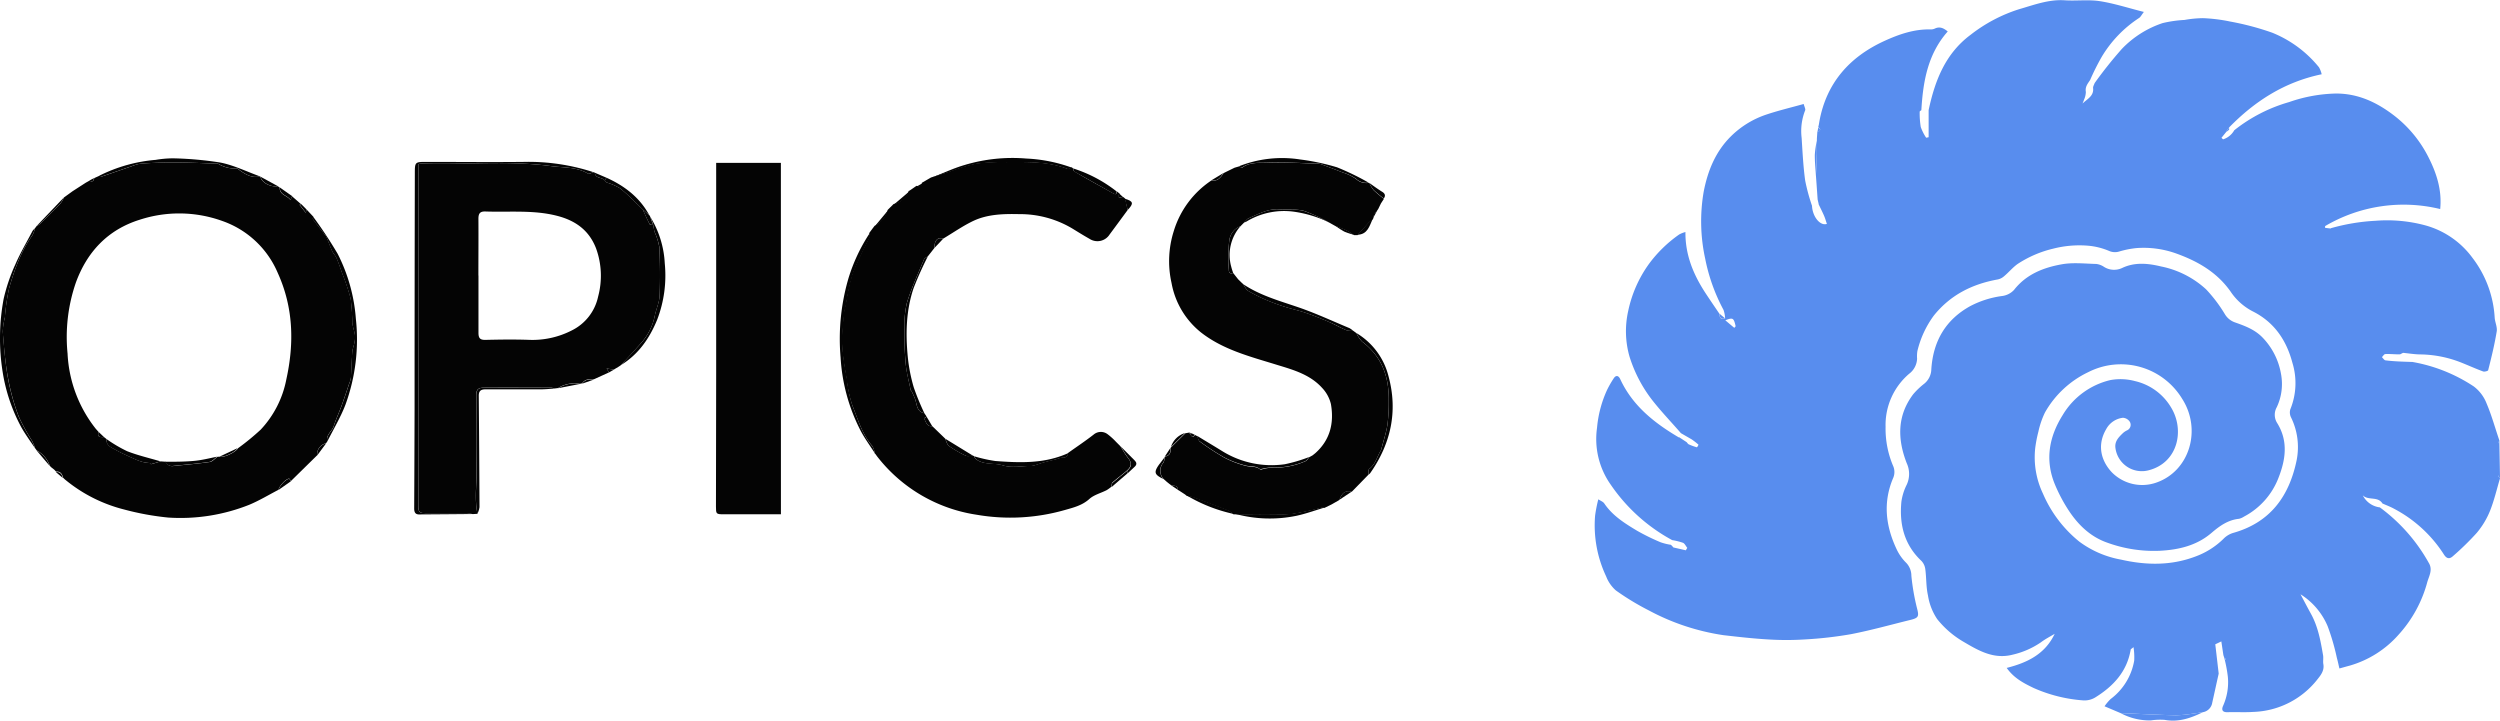 <svg xmlns="http://www.w3.org/2000/svg" viewBox="0 0 586.45 169.04"><defs><style>.cls-1{fill:#588dee;}.cls-2{fill:#040404;}</style></defs><title>OPICS SVG LOGO</title><g id="Layer_2" data-name="Layer 2"><g id="Layer_1-2" data-name="Layer 1"><path class="cls-1" d="M565.91,84.91a37.74,37.74,0,0,1,14.4,5.75,9.14,9.14,0,0,1,3,4c1.2,2.81,2,5.78,3,8.69-.11.24-.32.49-.32.73,0,2.46,0,4.93,0,7.39,0,.24.31.47.47.71-.77,2.57-1.37,5.22-2.37,7.7A19.2,19.2,0,0,1,581,125a64.31,64.31,0,0,1-5.6,5.47c-.82.75-1.5.59-2.14-.45a31,31,0,0,0-11.7-10.7c-.86-.47-1.78-.81-2.68-1.21-1.11-1.77-3.33-.62-4.62-1.92a5.16,5.16,0,0,0,4,2.83,40.62,40.62,0,0,1,11.47,13c1,1.61.09,3.07-.32,4.47a29.78,29.78,0,0,1-6.71,12.35,24.21,24.21,0,0,1-11.49,7.3c-.81.21-1.62.45-2.43.67-.2-.83-.37-1.68-.6-2.5a53.27,53.27,0,0,0-2.15-7.39,16.34,16.34,0,0,0-6.42-7.54l-.2-.09.22.07c.8,1.51,1.58,3,2.42,4.53,1.72,3.07,2.32,6.46,2.9,9.85.11.67-.06,1.39.06,2.05.28,1.54-.65,2.65-1.44,3.64A19.89,19.89,0,0,1,528.58,167c-2,.14-4,0-6,.07-1.31.05-1.51-.61-1.06-1.56a13.58,13.58,0,0,0,1.09-6.73,31.63,31.63,0,0,0-.71-3.94l.27-.24-.41-.3c-.06-.21-.13-.41-.2-.62-.15-1-.3-2-.48-3.22l-1.42.68c.28,2.39.54,4.63.8,6.88-.51,2.27-1,4.53-1.51,6.81a2.67,2.67,0,0,1-2.21,2.24c-.73.11-1.46.22-2.19.31a30.72,30.72,0,0,1-4.15.42c-4.32-.11-8.63-.34-12.95-.52l-3.77-1.6a11,11,0,0,1,1.43-1.7,14.26,14.26,0,0,0,5.53-9,15,15,0,0,0-.16-3.17c-.47.39-.65.46-.66.56-.86,5.18-4.09,8.62-8.34,11.25a4.84,4.84,0,0,1-2.89.67,34.76,34.76,0,0,1-11.51-2.89c-2.32-1.12-4.62-2.28-6.35-4.72,4.86-1.23,9-3.24,11.26-8-1.09.65-2.22,1.23-3.24,2a19.45,19.45,0,0,1-6.61,2.89c-4.57,1.19-8.23-1.08-11.81-3.18a22.13,22.13,0,0,1-5.91-5.17,13.77,13.77,0,0,1-2.16-5.56c-.45-2-.35-4.08-.62-6.12a3.46,3.46,0,0,0-.9-1.95c-4.06-3.81-5.22-8.6-4.71-13.91a12.79,12.79,0,0,1,1.26-4,6,6,0,0,0,0-5c-2.19-5.62-2.31-11.13,1.51-16.2A17.62,17.62,0,0,1,451.4,90a4.47,4.47,0,0,0,1.65-3.39c.43-6.54,3.32-11.62,9.2-14.84a22.47,22.47,0,0,1,7.46-2.34A4.61,4.61,0,0,0,472.46,68c2.87-3.67,6.9-5.23,11.19-6,2.62-.47,5.4-.15,8.1-.08a4.12,4.12,0,0,1,1.82.69,4.42,4.42,0,0,0,4.21.27c3-1.44,6.13-1.11,9.18-.37a21.94,21.94,0,0,1,10.54,5.36,33.85,33.85,0,0,1,4.37,5.76,4.47,4.47,0,0,0,2.42,2c2.35.83,4.66,1.68,6.47,3.56a16.21,16.21,0,0,1,4.32,8.53,12.75,12.75,0,0,1-1,7.81,3.61,3.61,0,0,0,.1,3.71c2.62,4.21,2,8.56.3,12.87a17.28,17.28,0,0,1-8.09,9.08,3.71,3.71,0,0,1-1.16.51c-2.57.27-4.5,1.64-6.41,3.27-3.48,3-7.7,4-12.16,4.23a31.92,31.92,0,0,1-12.19-1.85c-4.24-1.44-7.25-4.48-9.57-8.19a36.89,36.89,0,0,1-2.9-5.62c-2.32-5.7-1.31-11.12,1.87-16.18A17.78,17.78,0,0,1,495,89.17a13.13,13.13,0,0,1,5.84.23,13.31,13.31,0,0,1,8.44,6.16c3.23,5.25,1.69,12.92-5.18,14.74a6.24,6.24,0,0,1-7.87-5.28c-.18-1.5.76-2.44,1.71-3.37a4,4,0,0,1,1.05-.71,1.41,1.41,0,0,0,.62-2A2.08,2.08,0,0,0,498,98a5.14,5.14,0,0,0-3.93,2.67c-2.41,4.12-.85,7.85,1.36,10.16a10,10,0,0,0,10.39,2.38c7.87-2.73,10.65-12.44,6.12-19.58a16.82,16.82,0,0,0-22.06-6.34,23,23,0,0,0-10.17,9.47,19.92,19.92,0,0,0-1.54,4.48,30.72,30.72,0,0,0-.74,3.8,19.77,19.77,0,0,0,1.81,10.76,29.27,29.27,0,0,0,8.52,11.25,23.29,23.29,0,0,0,9.77,4.22c5.84,1.33,11.65,1.45,17.36-.68a18.39,18.39,0,0,0,6.65-4.15,5.34,5.34,0,0,1,2.22-1.4c8.78-2.44,13.25-8.61,15-17.15a15.79,15.79,0,0,0-1.34-10,2.58,2.58,0,0,1-.16-1.86,16.21,16.21,0,0,0,.5-10.9c-1.41-5.33-4.27-9.57-9.35-12.11a13.91,13.91,0,0,1-5.17-4.64c-3.17-4.49-7.64-7.08-12.73-8.91a22.63,22.63,0,0,0-9.27-1.28,21.51,21.51,0,0,0-4.11.81,3.41,3.41,0,0,1-2.39-.14,16.12,16.12,0,0,0-5-1.23,24.76,24.76,0,0,0-8.1.7,26.18,26.18,0,0,0-8.33,3.58c-1.17.83-2.12,2-3.22,2.91a3.24,3.24,0,0,1-1.44.73c-6,1.08-11.09,3.61-15,8.46a23,23,0,0,0-3.87,8.35,8,8,0,0,0-.07,1.77,4.64,4.64,0,0,1-1.85,3.54,15.78,15.78,0,0,0-5.54,12.47,22.32,22.32,0,0,0,1.83,9.3,3.56,3.56,0,0,1,0,2.57c-2.52,5.83-1.81,11.47.84,17a11.07,11.07,0,0,0,2.21,3.06,4.4,4.4,0,0,1,1.17,3,51.87,51.87,0,0,0,1.3,7.52c.5,1.93.48,2.34-1.49,2.82-4.64,1.14-9.26,2.44-13.95,3.35A91.42,91.42,0,0,1,423.34,150a67.76,67.76,0,0,1-8.55,0c-3.5-.2-7-.6-10.49-1a53.45,53.45,0,0,1-17.52-5.81,60.54,60.54,0,0,1-7.72-4.68,8.34,8.34,0,0,1-2.29-3.3,28,28,0,0,1-2.59-14.27,34.34,34.34,0,0,1,.75-3.81c.58.38,1.15.57,1.42,1,1.94,2.86,4.78,4.63,7.64,6.35a50.76,50.76,0,0,0,5.54,2.72,12.89,12.89,0,0,0,2.43.6v0l.3.29h0l.28.33,2.92.67.34-.57c-.33-.41-.58-1-1-1.19a15.21,15.21,0,0,0-2.54-.63,41.08,41.08,0,0,1-14.41-13,18.56,18.56,0,0,1-3.22-13.33A27,27,0,0,1,377,91.44a23.8,23.8,0,0,1,1.54-2.68c.52-.8,1.12-.71,1.54.19,2.89,6.24,8,10.27,13.71,13.64l.14,0,1.73,1.14c.16.17.28.41.48.5a13,13,0,0,0,1.92.7,1.63,1.63,0,0,0,.37-.62c-.5-.44-1-.83-1.59-1.24l-2.53-1.46c-2-2.31-4.16-4.57-6.13-7a32.35,32.35,0,0,1-5.94-11,21.62,21.62,0,0,1-.3-10.64,29,29,0,0,1,4.83-11A30.48,30.48,0,0,1,393.91,55a6.44,6.44,0,0,1,1.46-.57c-.05,5.34,1.83,9.86,4.56,14.1,1.12,1.72,2.28,3.4,3.43,5.1,0,.87.32,1.41,1.32,1.08a7.24,7.24,0,0,0-.37-2,42.67,42.67,0,0,1-4.3-12,40.94,40.94,0,0,1-.35-15.79c.95-4.87,2.77-9.37,6.38-12.94a21.5,21.5,0,0,1,8-5c2.91-1,5.94-1.71,9.07-2.59.17.68.48,1.2.34,1.51a13.23,13.23,0,0,0-.82,6.46c.21,3.36.38,6.73.83,10a44.57,44.57,0,0,0,1.6,5.91c.12,2.61,1.95,4.79,3.49,4.25-.22-.65-.4-1.31-.67-1.93-.39-.9-.84-1.77-1.26-2.66,0-.17-.06-.35-.1-.52s-.09-.41-.14-.61c-.13-1.87-.26-3.75-.4-5.62.08-1.74.16-3.49.22-5.23,0-1,0-2,0-3,0-.65.07-1.29.11-1.94.63-.28,1-.62.23-1.17,0-.17.07-.35.11-.52l.15-.89c1.66-9,7.07-15.08,15.23-18.82,3.44-1.57,7-2.81,10.87-2.71a2.12,2.12,0,0,0,1-.21c1.16-.54,2.06-.07,3,.69-4.71,5.32-5.79,11.78-6.19,18.46-.14.12-.39.24-.39.36a20.31,20.31,0,0,0,.25,3.59,11.46,11.46,0,0,0,1.27,2.52l.58-.12V25.83c1.47-6.9,3.91-13.25,9.85-17.67a36.12,36.12,0,0,1,11.37-6c3.48-1,6.94-2.34,10.71-2.09,2.73.18,5.52-.21,8.21.2,3.36.52,6.64,1.6,10.35,2.53-.56.72-.77,1.19-1.13,1.42A28.07,28.07,0,0,0,493,13.37a56.64,56.64,0,0,0-2.7,5.4c-.56.85-1.22,1.61-1,2.8a4.71,4.71,0,0,1-.44,1.84c-.09.3-.23.59-.34.88,1.09-1.07,2.68-1.75,2.48-3.61-.05-.38.23-.79.36-1.19a98.38,98.38,0,0,1,6.37-8,23.49,23.49,0,0,1,9.57-6.07,28.05,28.05,0,0,1,5.14-.74,26.21,26.21,0,0,1,4.31-.42,38.09,38.09,0,0,1,6.39.79,64.3,64.3,0,0,1,9.85,2.61,27.18,27.18,0,0,1,11,8.13,6,6,0,0,1,.63,1.63c-8.74,1.82-15.68,6.31-21.68,12.44l-.51.64-.22.47-1.1,1.36.38.36a4.62,4.62,0,0,0,2.62-2.13A37,37,0,0,1,537,23.94a35.45,35.45,0,0,1,11-2c5.18,0,9.55,2.06,13.55,5.12a28.55,28.55,0,0,1,8,9.59c2,3.86,3.32,7.92,2.87,12.39a36.26,36.26,0,0,0-27,4l0,.41,1.34.16a.33.33,0,0,0-.13,0s0,.06,0,.09l.12-.16a47.13,47.13,0,0,1,10.51-1.75,34.36,34.36,0,0,1,11.65,1.07,20.4,20.4,0,0,1,11.07,7.61,25.45,25.45,0,0,1,5.22,14c.06,1.1.65,2.24.48,3.27-.5,3.06-1.23,6.07-2,9.08,0,.2-.84.43-1.17.32-1.66-.6-3.28-1.34-4.93-2a26.92,26.92,0,0,0-9.71-2c-1.39,0-2.77-.24-4.16-.37l-.7.35h-.46c-1,0-2-.12-3-.06-.28,0-.54.46-.8.72.28.26.55.73.84.75C561.62,84.79,563.77,84.84,565.91,84.91Zm-159.08-8,.32-.37c-.45-2-.64-2.09-2.43-1.41Z"/><path class="cls-2" d="M71.91,49.14l1.61,1.71c0,.18-.19.44-.12.53.86,1.17,1.76,2.31,2.64,3.47a3.59,3.59,0,0,1,.58.78c.46,1.09.84,2.22,1.33,3.3.25.56.74,1,1,1.58.5,1.17.91,2.38,1.33,3.58a48.93,48.93,0,0,1,2,6,49.36,49.36,0,0,1,.38,5.6c.09.95.46,1.87.6,2.82a6.14,6.14,0,0,1-.08,1.76c-.13.76-.46,1.5-.52,2.26-.16,2-.19,4-.33,6A5.61,5.61,0,0,1,81.9,90c-.59,1.77-1.18,3.55-1.82,5.3-.58,1.56-1.29,3.08-1.8,4.66-.4,1.24-1.86,2-1.51,3.58l-.29.45a2.61,2.61,0,0,0-2.07,2.8l-6.18,6.07c-.14-.2-.28-.58-.41-.58-.75,0-2.34,1.74-2.48,2.61-2.29,1.19-4.5,2.53-6.87,3.52a43.57,43.57,0,0,1-19,3,63.85,63.85,0,0,1-10.34-1.89,35.21,35.21,0,0,1-13.84-7,3.86,3.86,0,0,1-.5-.49c-.21-.86-.6-1.5-1.64-1.4l-.42-.45L12,109.6l-.31-.32a6.56,6.56,0,0,0-3.08-3.63l-.37-.5a15.14,15.14,0,0,0-.73-1.76,46.76,46.76,0,0,1-3.09-5.62,51.4,51.4,0,0,1-2.49-8.84C1.23,85.27.94,81.53.64,77.81a15.23,15.23,0,0,1,.49-3.3,50.53,50.53,0,0,1,1-6.9C3.41,63.26,4.88,59,7.58,55.23a6.31,6.31,0,0,0,.61-1.66l.35-.48a7.25,7.25,0,0,0,1-.7c1.58-1.54,3.15-3.09,4.67-4.68a7.11,7.11,0,0,0,.81-1.4l2-1.45,3.1-2,.88-.49c.72.45,1,0,1.12-.6l1.15-.52c.25,0,.54.18.76.11,2.31-.77,4.6-1.59,6.9-2.37A9.08,9.08,0,0,1,33,38.39c2.46-.16,4.92-.31,7.39-.3,3.38,0,6.76.18,10.14.28a1.55,1.55,0,0,1,.69.08,7.7,7.7,0,0,0,4.29,1.09c.24,0,.49.24.71.4,1.41,1,2.87,1.88,4.73,1.44.07,0,.12,0,.13.07.32,1.4,2.36,2.51,4.07,2.22l.46.33c-.06,1.75,1.7,1.79,2.54,2.94l.34-.91,2.16,1.89-.4.11,1.48,1.89Zm-48.86,52.1.07.07c-.41,1.27.42,1.26,1.28,1.22L25,103c-.14,1.45,1.05,1.93,2,2.45,1.56.89,3.22,1.59,4.86,2.34a12.11,12.11,0,0,0,1.84.63c.55.13,1.13.16,1.69.24l0,.25,2.34-.68,1.12.08a1.7,1.7,0,0,0,1.93,1c2.81-.3,5.63-.52,8.42-.93.66-.09,1.23-.81,1.84-1.24l.56,0c.93.27,3.62-1,4.24-2a57.66,57.66,0,0,0,5.32-4.36,23.72,23.72,0,0,0,6-11.75c1.88-8.53,1.68-16.89-2-25a22,22,0,0,0-13-12.19,29.82,29.82,0,0,0-19.37-.3c-7.5,2.34-12.37,7.54-15,14.77a39.12,39.12,0,0,0-1.94,16.63,30.74,30.74,0,0,0,6.62,17.65Z"/><path class="cls-2" d="M112,120.53l-1.12.07a10.51,10.51,0,0,0-1.35-.21q-4.38,0-8.75,0c-2.64,0-2.65,0-2.65-2.59V38.5a5.73,5.73,0,0,1,.74-.14c10.17.35,20.38-.77,30.52.62,2.87.39,5.9.14,8.55,1.75.26.16.85-.21,1.29-.34l.31.12c.12,1.44,1.69,1,2.31,1.79.18.18.33.44.55.54a13.25,13.25,0,0,1,3.11,1.36c1.86,1.51,3.52,3.26,5.26,4.91.54,1.18,1.06,2.37,1.65,3.52.08.16.54.12.82.17.11.55.17,1.11.33,1.64A15.37,15.37,0,0,1,154.67,58c.17,3.8.21,7.61.06,11.42-.06,1.55-.8,3.08-1.12,4.64a13.82,13.82,0,0,1-3.35,6.56c-1.51,1.69-3,3.36-4.58,5l-.45.33-.95.57-.26.17-1.72-.24.57.9-3.44,1.57c-1.09,0-2.18-.08-2.86,1l-.54.11a7.18,7.18,0,0,0-5.11,1l-.83.1a3.36,3.36,0,0,0-.79-.19c-5.27,0-10.53,0-15.8,0-1.33,0-1.8.44-1.78,1.82.07,5.73-.07,11.47.06,17.2C111.86,113.5,111.26,117,112,120.53Zm.24-55.89h0c0,4.48,0,9,0,13.42,0,1.21.33,1.69,1.6,1.67,3.48-.08,7-.13,10.45,0a20.19,20.19,0,0,0,9.9-2.25,11.51,11.51,0,0,0,6.12-7.92,18.79,18.79,0,0,0-.48-11.28c-1.69-4.4-5-6.6-9.22-7.67-5.48-1.4-11.13-.8-16.72-1-1.34-.05-1.67.52-1.66,1.76C112.26,55.79,112.22,60.22,112.22,64.64Z"/><path class="cls-2" d="M264.53,49.26c-1.41,1.92-2.83,3.85-4.25,5.76a3.38,3.38,0,0,1-4.71,1c-1.35-.76-2.67-1.58-4-2.4a23.94,23.94,0,0,0-12.46-3.39c-3.64-.08-7.3,0-10.64,1.52-2.51,1.17-4.81,2.8-7.2,4.22-1.34-.38-2.06.38-2.09,2.21-.5.65-1,1.29-1.51,1.93-.32.25-.79.44-.93.77-1.39,3.37-2.94,6.69-4,10.16a23.29,23.29,0,0,0-.56,6.43,71.56,71.56,0,0,0,.28,7.88c.21,2.06.76,4.09,1.16,6.13,0,.12.2.2.25.33.28.61.59,1.22.81,1.86.45,1.28.34,2.9,2.16,3.26l.53.8-.62.39c.49.78.59,2,1.95,1.85l3,2.9c.29.59.44,1.4.91,1.74a26.2,26.2,0,0,0,3.94,2.28c.47.23,1.14,0,1.71,0l.25.12a2.06,2.06,0,0,0,.31.59c1.86,1.56,4.3.89,6.44,1.56s4.37.14,6.58.13a3.47,3.47,0,0,0,.95-.18c.68-.2,1.34-.45,2-.64,1-.28,2-.52,3.06-.78a5.18,5.18,0,0,1,1.34-.34,1.15,1.15,0,0,0,1.35-1.09c2-1.43,4.08-2.81,6-4.31a2.61,2.61,0,0,1,3.31-.07,15.44,15.44,0,0,1,1.95,1.77l1,1,0,0c.57.9,1.09,1.83,1.73,2.67,1,1.24.94,2.07-.2,3.07s-2.28,1.81-3.37,2.78c-.21.19-.17.67-.24,1a9.63,9.63,0,0,1-1.12.81c-1.37.7-3,1.1-4.08,2.09-1.7,1.52-3.74,2-5.77,2.58a46.39,46.39,0,0,1-20.63,1.1,36.34,36.34,0,0,1-23.35-13.67l-.47-.65a.13.13,0,0,1-.11-.17,4.68,4.68,0,0,0-.58-1.65c-2.39-2.75-3.33-6.21-4.65-9.46a30.09,30.09,0,0,1-1.39-6.38c-.62-3.66-1.3-7.32-1-11.07.13-1.51.24-3,.42-4.54.08-.69.3-1.36.44-2a48.16,48.16,0,0,1,1.53-6.92c1.11-3,2.68-5.8,4-8.7.1-.23,0-.57-.07-.86l.79-1.07.48-.63h0a6.32,6.32,0,0,0,3.09-3.76l1.36-1.35a5,5,0,0,0,3.53-3,.14.14,0,0,1,.17-.12l1.21-.83.46-.32c.6.07,1.27.27,1.27-.72l2.14-1.24c1.54-.5,3.08-1,4.62-1.5a41.35,41.35,0,0,1,6-1.78,49.38,49.38,0,0,1,7.1-.35c4.8,0,9.61-.2,14.22,1.56.28.11.71-.19,1.07-.3l.24.14c.12.27.17.67.37.79C255,42,258,43.59,261,45.28c.59.34.92.47,1-.37l.62.48c-.82,1.52.64.61,1,.91l.33.31Z"/><path class="cls-2" d="M274.83,113.91l-.49-.37-.62-.5-.78-.69a2.88,2.88,0,0,1,0-3.84,3.16,3.16,0,0,0,.26-1.2.19.19,0,0,1,.11-.21c1.16-.21,1.36-1,1.31-2a.2.2,0,0,1,.13-.2l3.32-3.27.82-.14.27.28c.52.87.72.92,1.15.26l.56.29c.2.44.27,1,.6,1.28a59.85,59.85,0,0,0,5.72,3.75,23.31,23.31,0,0,0,5.06,1.94c1.13.3,2.42,0,3.42.88.06.06.26-.05.4-.08a9.7,9.7,0,0,1,2.29-.38,18,18,0,0,0,7.78-1.47c.42-.15.7-.66,1-1l.76-.42.64-.51c3.5-3.11,4.44-7.11,3.67-11.51a8.31,8.31,0,0,0-2.08-3.82c-2.79-3.09-6.64-4.2-10.5-5.37C293.42,83.68,287,82.1,281.75,78a19.19,19.19,0,0,1-6.93-11.62,23.32,23.32,0,0,1,.53-12.19,21.85,21.85,0,0,1,8.83-11.86c1.47.28,2.17-.7,2.85-1.72l.7-.35,1.88-.92,1.06-.31c.25.11.62.38.73.3,1.8-1.35,4-1.08,6-1.16,4-.15,7.95.12,11.93.24a2.85,2.85,0,0,1,.94.25c1.57.59,3.14,1.17,4.69,1.8A11.17,11.17,0,0,1,318.12,42a3.51,3.51,0,0,0,2.94.9.16.16,0,0,1,.19.1,7.55,7.55,0,0,0,1,1.64,30.11,30.11,0,0,0,2.39,2l-.7,1.08-.62,1.28-.32.48-.61.57-.23,1.14-.12.24c-.35.31-.74.6-1.06.94-.85.91-1.68,1.85-2.51,2.78h-.84c-.62-.38-1.21-.8-1.85-1.11-.84-.4-1.72-.7-2.58-1.05l-.93-.52A40.69,40.69,0,0,0,306,49.5c-1.84-.53-3.9-.24-5.86-.39-2.67-.22-4.88,1.1-7.19,2.07-.43.18-.72.66-1.08,1l-.86.87a4.17,4.17,0,0,0-2.64,3.3,33.86,33.86,0,0,0-.11,7c0,.74.44.92,1,.67l1.18,1.49.87.85.28.25c.4.55.68,1.3,1.22,1.62a37.32,37.32,0,0,0,4.43,2.21A45.45,45.45,0,0,0,301.53,72c1.58.5,3.2.84,4.77,1.38,1.82.62,3.61,1.34,5.37,2.1,1.43.62,2.79,1.42,4.22,2a4.83,4.83,0,0,0,1.54.11l.76.55a7.57,7.57,0,0,0,1.33,2c4.65,3.49,6.34,8.28,6.25,13.87a40.32,40.32,0,0,1-.3,5.61c-.31,2-1,3.93-1.47,5.89a.52.52,0,0,1-.06.13c-.92,1.45-1.24,3.27-2.76,4.38-.25.19-.13.88-.18,1.34l-3.9,4c-1.48-.34-2.28.19-2.9,1.92l-1.61.92-.69.36-1.2.58a3.78,3.78,0,0,0-.82,0,64.8,64.8,0,0,1-6.8,1.44c-2.86.28-5.76.19-8.64.21-1.52,0-3-.09-4.55-.14l-.55,0a6.33,6.33,0,0,0-1.29-.89c-2.71-1.06-5.44-2.08-8.17-3.09a11.63,11.63,0,0,0-1.47-.33L278,116l-1.53-1a.16.16,0,0,1-.17-.14C276.27,113.93,275.54,113.93,274.83,113.91Z"/><path class="cls-2" d="M183.19,120.64h-6.1c-2.45,0-4.9,0-7.35,0-1.75,0-1.79-.1-1.79-1.81q0-15.76.05-31.51,0-23.18,0-46.35V38.2h15.18Z"/><path class="cls-2" d="M139.21,40.39c-.44.13-1,.5-1.29.34-2.65-1.61-5.68-1.36-8.55-1.75-10.14-1.39-20.35-.27-30.52-.62a5.73,5.73,0,0,0-.74.14v79.28c0,2.62,0,2.6,2.65,2.59q4.36,0,8.75,0a10.51,10.51,0,0,1,1.35.21q-6.27.06-12.55.1c-.94,0-1.15-.6-1.15-1.41q.06-11.67.09-23.32,0-27.56.06-55.12c0-2.86,0-2.85,2.82-2.85,7.54,0,15.08.08,22.61,0A49,49,0,0,1,139.21,40.39Z"/><path class="cls-2" d="M76.77,103.58c-.35-1.55,1.11-2.34,1.51-3.58.51-1.58,1.22-3.1,1.8-4.66.64-1.75,1.23-3.53,1.82-5.3a5.61,5.61,0,0,0,.4-1.48c.14-2,.17-4,.33-6,.06-.76.39-1.5.52-2.26a6.14,6.14,0,0,0,.08-1.76c-.14-1-.51-1.87-.6-2.82a49.36,49.36,0,0,0-.38-5.6,48.93,48.93,0,0,0-2-6c-.42-1.2-.83-2.41-1.33-3.58-.23-.57-.72-1-1-1.58-.49-1.08-.87-2.21-1.33-3.3a3.59,3.59,0,0,0-.58-.78c-.88-1.16-1.78-2.3-2.64-3.47-.07-.09.08-.35.12-.53a101.15,101.15,0,0,1,5.72,8.66,39.89,39.89,0,0,1,4.27,15.26A44.57,44.57,0,0,1,81.05,94.9C79.91,97.9,78.21,100.69,76.77,103.58Z"/><path class="cls-2" d="M8.19,53.57a6.31,6.31,0,0,1-.61,1.66c-2.7,3.74-4.17,8-5.43,12.38a50.53,50.53,0,0,0-1,6.9,15.23,15.23,0,0,0-.49,3.3c.3,3.72.59,7.46,1.25,11.12a51.4,51.4,0,0,0,2.49,8.84,46.76,46.76,0,0,0,3.09,5.62,15.14,15.14,0,0,1,.73,1.76C7.14,103.52,6,102,5,100.23A40.55,40.55,0,0,1,.63,87.31,50.31,50.31,0,0,1,.85,70.13,41.72,41.72,0,0,1,3.61,62c1.15-2.68,2.66-5.21,4-7.79A2.92,2.92,0,0,1,8.19,53.57Z"/><path class="cls-2" d="M204,54.72c0,.29.17.63.07.86-1.34,2.9-2.91,5.71-4,8.7a48.16,48.16,0,0,0-1.53,6.92c-.14.68-.36,1.35-.44,2-.18,1.51-.29,3-.42,4.54-.33,3.75.35,7.41,1,11.07A30.09,30.09,0,0,0,200,95.23c1.32,3.25,2.26,6.71,4.65,9.46a4.68,4.68,0,0,1,.58,1.65c-1.14-1.8-2.43-3.53-3.41-5.43a42.71,42.71,0,0,1-4.63-17,50.55,50.55,0,0,1,1.85-18.65A40.94,40.94,0,0,1,204,54.72Z"/><path class="cls-2" d="M145.68,85.63c1.53-1.68,3.07-3.35,4.58-5A13.82,13.82,0,0,0,153.61,74c.32-1.56,1.06-3.09,1.12-4.64.15-3.81.11-7.62-.06-11.42a15.37,15.37,0,0,0-1.12-3.53c-.16-.53-.22-1.09-.33-1.64s-.49-1.37-.74-2a22.86,22.86,0,0,1,3.46,11A28.92,28.92,0,0,1,154.16,75C152.36,79.38,149.78,83.12,145.68,85.63Z"/><path class="cls-2" d="M112,120.53c-.72-3.5-.12-7-.2-10.55-.13-5.73,0-11.47-.06-17.2,0-1.38.45-1.83,1.78-1.82,5.27.05,10.53,0,15.8,0a3.36,3.36,0,0,1,.79.19c-1.07.06-2.15.18-3.22.18-4.33,0-8.66,0-13,0-1.18,0-1.59.46-1.58,1.54q.11,13,.17,26.1A5.49,5.49,0,0,1,112,120.53Z"/><path class="cls-2" d="M321,111.35c.05-.46-.07-1.15.18-1.34,1.52-1.11,1.84-2.93,2.76-4.38a.52.52,0,0,0,.06-.13c.51-2,1.16-3.9,1.47-5.89a40.32,40.32,0,0,0,.3-5.61c.09-5.59-1.6-10.38-6.25-13.87a7.57,7.57,0,0,1-1.33-2,16.42,16.42,0,0,1,7.53,10.14c2.23,8.2.56,15.79-4.29,22.71A1.62,1.62,0,0,1,321,111.35Z"/><path class="cls-2" d="M216.84,96.93c-1.82-.36-1.71-2-2.16-3.26-.22-.64-.53-1.25-.81-1.86-.05-.13-.22-.21-.25-.33-.4-2-1-4.07-1.16-6.13a71.56,71.56,0,0,1-.28-7.88,23.29,23.29,0,0,1,.56-6.43c1.07-3.47,2.62-6.79,4-10.16.14-.33.61-.52.93-.77a80.77,80.77,0,0,0-3.34,7.43c-1.79,5.25-1.91,10.72-1.38,16.19a38.7,38.7,0,0,0,1.4,7.14A58.41,58.41,0,0,0,216.84,96.93Z"/><path class="cls-2" d="M61,41.38c-1.86.44-3.32-.42-4.73-1.44-.22-.16-.47-.4-.71-.4a7.7,7.7,0,0,1-4.29-1.09,1.55,1.55,0,0,0-.69-.08c-3.38-.1-6.76-.27-10.14-.28-2.47,0-4.93.14-7.39.3a9.08,9.08,0,0,0-2.14.59c-2.3.78-4.59,1.6-6.9,2.37-.22.07-.51-.07-.76-.11A36.11,36.11,0,0,1,36.52,37.5a25.41,25.41,0,0,1,4.06-.36,81.34,81.34,0,0,1,11.17,1C54.92,38.78,57.91,40.27,61,41.38Z"/><path class="cls-2" d="M321.06,42.85a3.51,3.51,0,0,1-2.94-.9,11.17,11.17,0,0,0-3.21-1.51c-1.55-.63-3.12-1.21-4.69-1.8a2.85,2.85,0,0,0-.94-.25c-4-.12-8-.39-11.93-.24-2,.08-4.15-.19-6,1.16-.11.08-.48-.19-.73-.3A27.48,27.48,0,0,1,305,37.41a52.59,52.59,0,0,1,8.65,1.84A59.94,59.94,0,0,1,321.06,42.85Z"/><path class="cls-2" d="M251.47,39.34c-.36.11-.79.41-1.07.3-4.61-1.76-9.42-1.59-14.22-1.56a49.38,49.38,0,0,0-7.1.35,41.35,41.35,0,0,0-6,1.78c-1.54.48-3.08,1-4.62,1.5,2.6-1,5.14-2.23,7.8-3a39,39,0,0,1,14.48-1.52A35.75,35.75,0,0,1,251.47,39.34Z"/><path class="cls-2" d="M307.15,107.19c-.35.34-.63.85-1,1a18,18,0,0,1-7.78,1.47A9.7,9.7,0,0,0,296,110c-.14,0-.34.14-.4.08-1-.89-2.29-.58-3.42-.88a23.31,23.31,0,0,1-5.06-1.94,59.85,59.85,0,0,1-5.72-3.75c-.33-.23-.4-.84-.6-1.28,1.92,1.17,3.85,2.32,5.76,3.5a21.94,21.94,0,0,0,14.82,3.17A35.39,35.39,0,0,0,307.15,107.19Z"/><path class="cls-2" d="M317.43,77.61a4.83,4.83,0,0,1-1.54-.11c-1.43-.62-2.79-1.42-4.22-2-1.76-.76-3.55-1.48-5.37-2.1-1.57-.54-3.19-.88-4.77-1.38a45.45,45.45,0,0,1-4.28-1.55,37.32,37.32,0,0,1-4.43-2.21c-.54-.32-.82-1.07-1.22-1.62,3.94,2.65,8.45,3.9,12.87,5.41,4.11,1.4,8.07,3.25,12.08,4.92A4.33,4.33,0,0,1,317.43,77.61Z"/><path class="cls-1" d="M497.45,167.28c4.32.18,8.63.41,12.95.52a30.72,30.72,0,0,0,4.15-.42c.73-.09,1.46-.2,2.19-.31-2.83,1.4-5.72,2.4-9,1.79a14.89,14.89,0,0,0-3.18.13A14.27,14.27,0,0,1,497.45,167.28Z"/><path class="cls-2" d="M250.58,106.29a1.15,1.15,0,0,1-1.35,1.09,5.18,5.18,0,0,0-1.34.34c-1,.26-2,.5-3.06.78-.68.19-1.34.44-2,.64a3.47,3.47,0,0,1-.95.18c-2.21,0-4.57.51-6.58-.13s-4.58,0-6.44-1.56a2.06,2.06,0,0,1-.31-.59,33.74,33.74,0,0,0,4.91,1.1C239.25,108.58,245.07,108.8,250.58,106.29Z"/><path class="cls-2" d="M289.89,120.58c1.52,0,3,.15,4.55.14,2.88,0,5.78.07,8.64-.21a64.8,64.8,0,0,0,6.8-1.44,3.78,3.78,0,0,1,.82,0c-2.19.65-4.34,1.44-6.56,1.92A30.79,30.79,0,0,1,289.89,120.58Z"/><path class="cls-2" d="M291.84,52.19c.36-.35.65-.83,1.08-1,2.31-1,4.52-2.29,7.19-2.07,2,.15,4-.14,5.86.39a40.69,40.69,0,0,1,6.27,2.89,27.93,27.93,0,0,0-8.8-2.75A17,17,0,0,0,292.35,52,2.91,2.91,0,0,1,291.84,52.19Z"/><path class="cls-2" d="M261.94,44.91c-.06.84-.39.71-1,.37-2.95-1.69-5.93-3.32-8.88-5-.2-.12-.25-.52-.37-.79A32.4,32.4,0,0,1,261.94,44.91Z"/><path class="cls-2" d="M150.75,49.11c-1.74-1.65-3.4-3.4-5.26-4.91a13.25,13.25,0,0,0-3.11-1.36c-.22-.1-.37-.36-.55-.54l.46-.6c4.25,1.92,7.81,4.64,10.06,8.85Z"/><path class="cls-2" d="M289.27,64c-.6.25-1,.07-1-.67a33.86,33.86,0,0,1,.11-7,4.17,4.17,0,0,1,2.64-3.3,10.24,10.24,0,0,0-2.2,9.53A14,14,0,0,0,289.27,64Z"/><path class="cls-2" d="M228.28,106.92c-.57,0-1.24.2-1.71,0a26.2,26.2,0,0,1-3.94-2.28c-.47-.34-.62-1.15-.91-1.74Z"/><path class="cls-2" d="M264.41,110.45c1.14-1,1.16-1.83.2-3.07-.64-.84-1.16-1.77-1.73-2.67,1.08,1.09,2.15,2.18,3.24,3.25.53.51.63,1,.05,1.53s-1.14,1.07-1.72,1.61Z"/><path class="cls-2" d="M278.41,116.24a11.63,11.63,0,0,1,1.47.33c2.73,1,5.46,2,8.17,3.09a6.33,6.33,0,0,1,1.29.89A36.47,36.47,0,0,1,278.41,116.24Z"/><path class="cls-2" d="M15,46.31a7.11,7.11,0,0,1-.81,1.4c-1.52,1.59-3.09,3.14-4.67,4.68a7.25,7.25,0,0,1-1,.7Z"/><path class="cls-1" d="M586.45,112.16c-.16-.24-.47-.47-.47-.71,0-2.46,0-4.93,0-7.39,0-.24.21-.49.32-.73Z"/><path class="cls-1" d="M426.2,33c0,1,0,2,0,3-.06,1.74-.14,3.49-.22,5.23-.1-1.65-.28-3.3-.26-4.94A21.35,21.35,0,0,1,426.2,33Z"/><path class="cls-2" d="M324.61,46.56a30.11,30.11,0,0,1-2.39-2,7.55,7.55,0,0,1-1-1.64c1,.71,2,1.45,3.09,2.12C325,45.5,325,46,324.61,46.56Z"/><path class="cls-2" d="M273.16,107.31a3.16,3.16,0,0,1-.26,1.2,2.88,2.88,0,0,0,0,3.84c-2.12-1-2.28-1.57-1-3.38C272.34,108.41,272.75,107.87,273.16,107.31Z"/><path class="cls-2" d="M65.18,43.67c-1.71.29-3.75-.82-4.07-2.22Z"/><path class="cls-2" d="M264.41,110.45l0,.65-3.65,3.15c.07-.35,0-.83.24-1C262.13,112.26,263.28,111.37,264.41,110.45Z"/><path class="cls-2" d="M318.44,55.07c.83-.93,1.66-1.87,2.51-2.78.32-.34.71-.63,1.06-.94C321.25,53,320.82,55,318.44,55.07Z"/><path class="cls-2" d="M68.52,46l-.34.91c-.84-1.15-2.6-1.19-2.54-2.94Z"/><path class="cls-2" d="M130.92,91.07a7.18,7.18,0,0,1,5.11-1Z"/><path class="cls-2" d="M65.34,114.93c.14-.87,1.73-2.6,2.48-2.61.13,0,.27.38.41.58Z"/><path class="cls-2" d="M208.37,49.27A6.32,6.32,0,0,1,205.28,53Z"/><path class="cls-2" d="M213.26,44.94a5,5,0,0,1-3.53,3Z"/><path class="cls-2" d="M150.75,49.11l1.6,1.44a.18.18,0,0,1,.13.2c.25.68.49,1.37.74,2-.28,0-.74,0-.82-.17C151.81,51.48,151.29,50.29,150.75,49.11Z"/><path class="cls-2" d="M8.57,105.65a6.56,6.56,0,0,1,3.08,3.63Z"/><path class="cls-2" d="M313.17,52.91c.86.35,1.74.65,2.58,1.05.64.31,1.23.73,1.85,1.11a15.32,15.32,0,0,1-2.26-.74A20.21,20.21,0,0,1,313.17,52.91Z"/><path class="cls-2" d="M314.2,117.24c.62-1.73,1.42-2.26,2.9-1.92Z"/><path class="cls-2" d="M278,101.58l-3.32,3.27A4.94,4.94,0,0,1,278,101.58Z"/><path class="cls-2" d="M74.41,106.83a2.61,2.61,0,0,1,2.07-2.8Z"/><path class="cls-2" d="M219.19,58.18c0-1.83.75-2.59,2.09-2.21Z"/><path class="cls-2" d="M142.29,41.7l-.46.6c-.62-.79-2.19-.35-2.31-1.79Z"/><path class="cls-2" d="M264.53,49.26l-.68-2.65C265.88,47.21,266,47.71,264.53,49.26Z"/><path class="cls-2" d="M218.7,100c-1.36.12-1.46-1.07-1.95-1.85l.62-.39Z"/><path class="cls-2" d="M287,40.59c-.68,1-1.38,2-2.85,1.72Z"/><path class="cls-2" d="M20.08,42.85l-3.1,2Z"/><path class="cls-2" d="M71.91,49.14l-.15.78L70.28,48l.4-.11Z"/><path class="cls-2" d="M136.57,90c.68-1.1,1.77-1,2.86-1Z"/><path class="cls-2" d="M274.58,105.05c.05,1-.15,1.84-1.31,2Z"/><path class="cls-2" d="M13.11,110.74c1-.1,1.43.54,1.64,1.4Z"/><path class="cls-2" d="M142.87,87.36l-.57-.9,1.72.24Z"/><path class="cls-1" d="M404.68,74.68c-1,.33-1.29-.21-1.32-1.08Z"/><path class="cls-2" d="M289.61,39.32l-1.88.92Z"/><path class="cls-2" d="M276.5,115.05l1.53,1Z"/><path class="cls-2" d="M274.83,113.91c.71,0,1.44,0,1.5,1Z"/><path class="cls-2" d="M263.52,46.3c-.32-.3-1.78.61-1-.91Z"/><path class="cls-2" d="M323.29,48.92l.62-1.28Z"/><path class="cls-2" d="M216.37,43c0,1-.67.79-1.27.72Z"/><path class="cls-1" d="M426.54,29.89c.74.55.4.89-.23,1.17C426.38,30.67,426.46,30.28,426.54,29.89Z"/><path class="cls-2" d="M280.27,102c-.43.66-.63.61-1.15-.26l.44-.08Z"/><path class="cls-2" d="M322.13,51.11c.08-.38.16-.76.23-1.14l.54-.29C322.65,50.16,322.39,50.64,322.13,51.11Z"/><path class="cls-2" d="M22.08,41.76c-.13.65-.4,1.05-1.12.6Z"/><path class="cls-2" d="M262.85,104.68l-1-1Z"/><path class="cls-2" d="M214.64,44l-1.21.83Z"/><path class="cls-2" d="M291.32,66.35l-.87-.85Z"/><path class="cls-1" d="M426.8,28.48l-.15.89Z"/><path class="cls-2" d="M322.9,49.68l-.54.29.61-.57Z"/><path class="cls-2" d="M144.28,86.53l.95-.57Z"/><path class="cls-2" d="M12,109.6l.73.69Z"/><path class="cls-2" d="M308.55,106.26l-.64.51Z"/><path class="cls-2" d="M205.38,106.51l.47.65Z"/><path class="cls-1" d="M563,83.24l.7-.36Z"/><path class="cls-1" d="M522.4,30.53l.51-.64,0,.57v0Z"/><path class="cls-2" d="M205.29,53l-.48.63Z"/><path class="cls-2" d="M311.9,118.52l.69-.36Z"/><path class="cls-1" d="M426.36,46.8c.05.2.1.41.14.61C426.46,47.21,426.41,47,426.36,46.8Z"/><path class="cls-2" d="M279.56,101.64l-.44.08-.27-.28Z"/><path class="cls-1" d="M521.76,154.3l.41.3-.27.24C521.85,154.66,521.81,154.48,521.76,154.3Z"/><path class="cls-2" d="M273.72,113l.62.5Z"/><path class="cls-1" d="M522.4,30.53l.5-.09-.72.56Z"/><path class="cls-1" d="M392.23,128l.28.33Z"/><path class="cls-1" d="M546.64,53.62l-.12.16s0-.08,0-.09a.33.33,0,0,1,.13,0Z"/><path class="cls-1" d="M392,127.73l.3.29Z"/><path class="cls-1" d="M539.59,139.31l-.22-.07.2.09Z"/><path class="cls-2" d="M25,103a32.72,32.72,0,0,0,4.82,2.84c2.54,1,5.22,1.61,7.85,2.39l-2.34.68,0-.25c-.56-.08-1.14-.11-1.69-.24a12.11,12.11,0,0,1-1.84-.63c-1.64-.75-3.3-1.45-4.86-2.34C26,104.94,24.82,104.46,25,103Z"/><path class="cls-2" d="M38.75,108.32c2.24,0,4.49,0,6.72-.2,1.83-.16,3.65-.62,5.47-1-.61.43-1.18,1.15-1.84,1.24-2.79.41-5.61.63-8.42.93A1.7,1.7,0,0,1,38.75,108.32Z"/><path class="cls-2" d="M51.5,107.12l4.24-2C55.12,106.15,52.43,107.39,51.5,107.12Z"/><path class="cls-2" d="M23.12,101.31l1.28,1.22C23.54,102.57,22.71,102.58,23.12,101.31Z"/><path class="cls-2" d="M22.38,100.56l.67.68Z"/></g></g></svg>